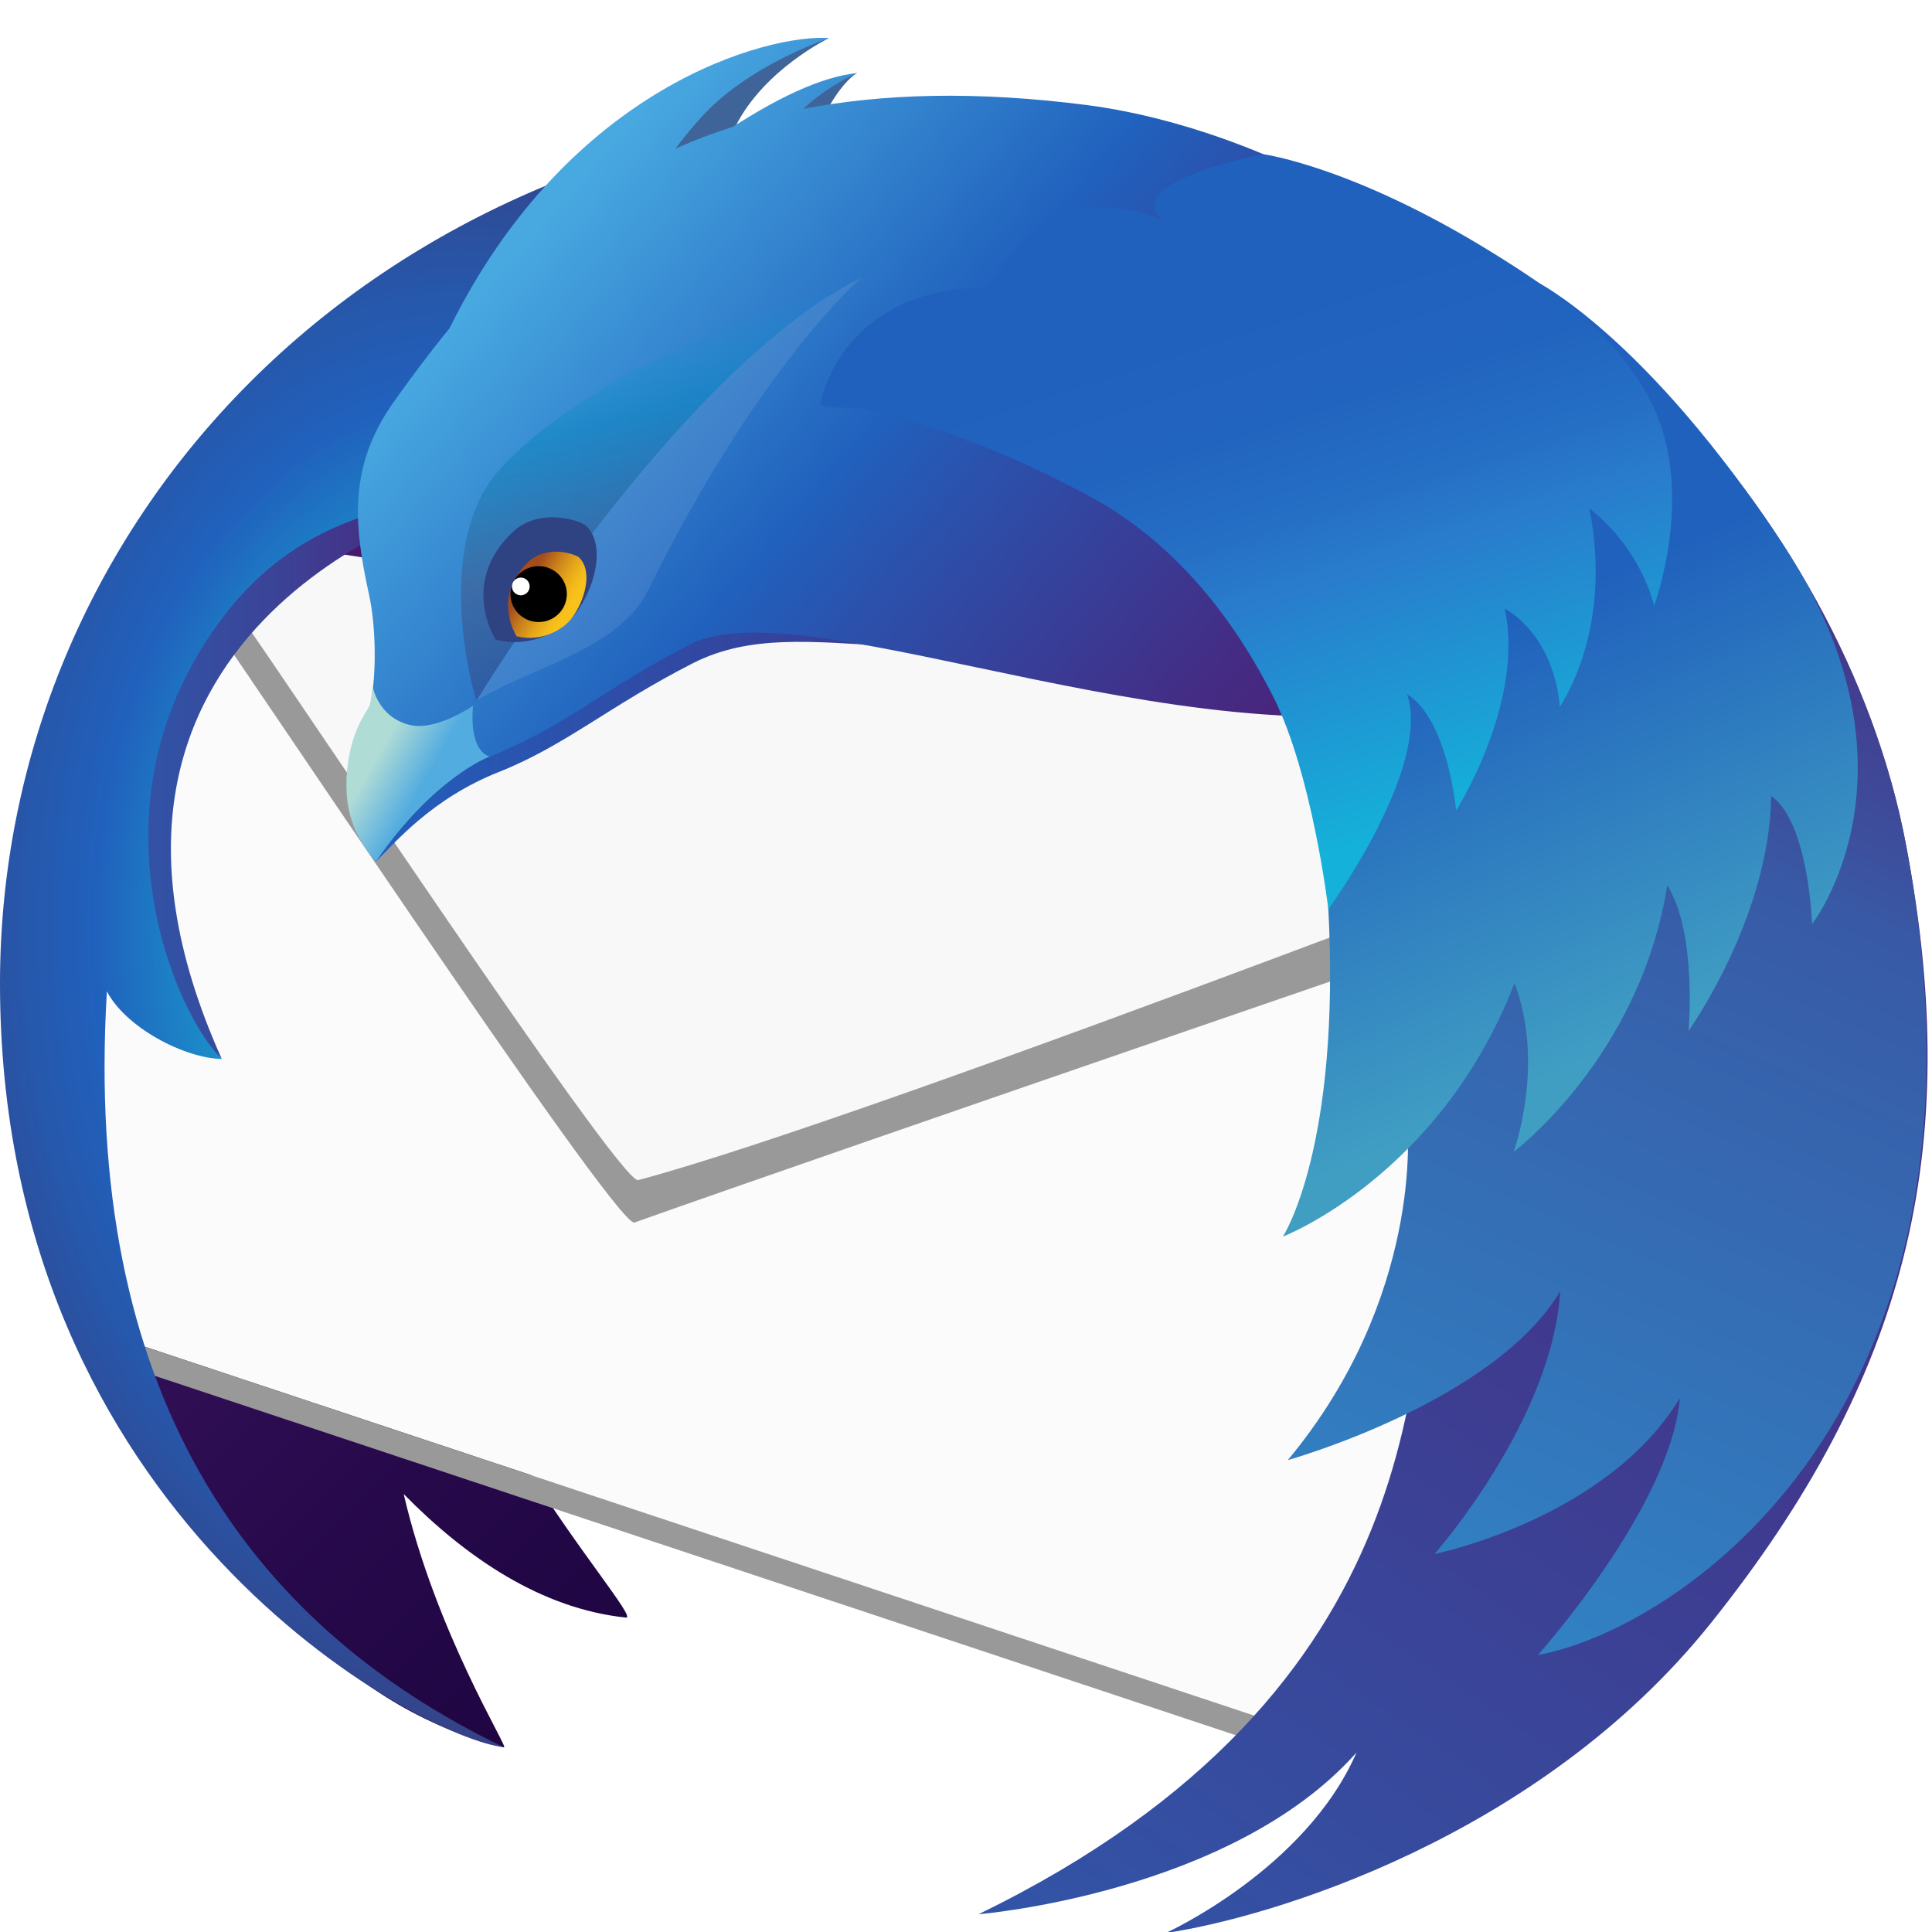 <?xml version="1.0" encoding="UTF-8" standalone="no"?>
<svg
   xmlns:dc="http://purl.org/dc/elements/1.1/"
   xmlns:cc="http://creativecommons.org/ns#"
   xmlns:rdf="http://www.w3.org/1999/02/22-rdf-syntax-ns#"
   xmlns:svg="http://www.w3.org/2000/svg"
   xmlns="http://www.w3.org/2000/svg"
   height="16"
   width="16"
   xml:space="preserve"
   viewBox="0 0 32.426 32.426"
   y="0px"
   x="0px"
   id="Layer_1"
   version="1.1"><defs
   id="defs201" />
<style
   id="style2"
   type="text/css">
	.st0{fill:#363959;}
	.st1{fill:url(#SVGID_1_);}
	.st2{fill:#FBFBFB;}
	.st3{fill:#999999;}
	.st4{fill:#F8F8F8;}
	.st5{fill:url(#SVGID_2_);}
	.st6{fill:url(#SVGID_3_);}
	.st7{fill:url(#SVGID_4_);}
	.st8{fill:#3F6499;}
	.st9{fill:url(#SVGID_5_);}
	.st10{fill:url(#SVGID_6_);}
	.st11{fill:url(#SVGID_7_);}
	.st12{fill:url(#SVGID_8_);}
	.st13{filter:url(#Adobe_OpacityMaskFilter);}
	.st14{fill:url(#SVGID_10_);}
	.st15{mask:url(#SVGID_9_);}
	.st16{opacity:0.6;}
	.st17{opacity:0.2;}
	.st18{fill:url(#SVGID_11_);}
	.st19{fill:url(#SVGID_12_);}
	.st20{opacity:0.1;fill:#F2F2F2;}
	.st21{fill:#2F4282;}
	.st22{fill:url(#SVGID_13_);}
	.st23{fill:url(#SVGID_14_);}
	.st24{fill:#FFFFFF;}
	.st25{fill:url(#SVGID_15_);}
	.st26{fill:url(#SVGID_16_);}
	.st27{fill:url(#SVGID_17_);}
	.st28{fill:url(#SVGID_18_);}
	.st29{fill:url(#SVGID_19_);}
	.st30{fill:url(#SVGID_20_);}
	.st31{fill:url(#SVGID_21_);}
	.st32{fill:url(#SVGID_22_);}
	.st33{fill:url(#SVGID_23_);}
	.st34{fill:url(#SVGID_24_);}
	.st35{filter:url(#Adobe_OpacityMaskFilter_1_);}
	.st36{fill:url(#SVGID_26_);}
	.st37{mask:url(#SVGID_25_);}
	.st38{fill:url(#SVGID_27_);}
	.st39{fill:url(#SVGID_28_);}
	.st40{fill:url(#SVGID_29_);}
	.st41{fill:url(#SVGID_30_);}
	.st42{fill:url(#SVGID_31_);}
	.st43{fill:url(#SVGID_32_);}
	.st44{fill:url(#SVGID_33_);}
	.st45{fill:url(#SVGID_34_);}
	.st46{fill:url(#SVGID_35_);}
	.st47{fill:url(#SVGID_36_);}
	.st48{fill:url(#SVGID_37_);}
	.st49{fill:url(#SVGID_38_);}
	.st50{fill:url(#SVGID_39_);}
	.st51{fill:url(#SVGID_40_);}
	.st52{filter:url(#Adobe_OpacityMaskFilter_2_);}
	.st53{fill:url(#SVGID_42_);}
	.st54{mask:url(#SVGID_41_);}
	.st55{fill:url(#SVGID_43_);}
	.st56{fill:url(#SVGID_44_);}
	.st57{fill:url(#SVGID_45_);}
	.st58{fill:url(#SVGID_46_);}
	.st59{fill:url(#SVGID_47_);}
	.st60{fill:url(#SVGID_48_);}
</style>
<g
   transform="matrix(0.131,0,0,0.131,0,0.635)"
   id="g196">
	<g
   id="g170">
		<linearGradient
   y2="42.053"
   x2="39.679"
   y1="201.907"
   x1="199.533"
   gradientUnits="userSpaceOnUse"
   id="SVGID_1_">
			<stop
   id="stop4"
   style="stop-color:#130036"
   offset="0" />
			<stop
   id="stop6"
   style="stop-color:#18023B"
   offset="0.23" />
			<stop
   id="stop8"
   style="stop-color:#26094A"
   offset="0.512" />
			<stop
   id="stop10"
   style="stop-color:#3D1563"
   offset="0.821" />
			<stop
   id="stop12"
   style="stop-color:#4E1D75"
   offset="1" />
		</linearGradient>
		<path
   style="fill:url(#SVGID_1_)"
   id="path15"
   d="M 188.887,35.492 C 174.386,26.02 155.841,22.954 145.606,21.883 134.652,20.738 125.138,20.94 116.77,22.168 c -0.709,-0.009 -1.414,-0.037 -2.127,-0.037 -0.544,0 -1.08,0.023 -1.627,0.029 0.225,-0.275 0.381,-0.445 0.381,-0.445 0,0 -0.44,0.069 -1.304,0.46 -2.717,0.044 -5.421,0.138 -8.085,0.32 3.711,-4.068 6.751,-6.2 6.751,-6.2 0,0 -3.608,0.528 -10.192,6.496 -3.132,0.288 -6.221,0.67 -9.258,1.145 6.918,-9.362 14.155,-13.304 14.155,-13.304 0,0 -8.772,-1.786 -22.507,12.016 -1.149,1.155 -2.215,2.356 -3.246,3.572 C 39.68,35.907 11.03,61.758 11.03,92.139 c 0,5.958 -1.829,12.511 0.143,19.054 -0.788,10.453 0.89,38.975 0.89,38.975 0,0 10.837,58.649 52.51,68.846 0.662,0.158 -8.707,-14.62 -12.851,-32.442 8.069,8.208 17.685,14.699 28.478,15.824 1.325,0.137 -6.165,-8.64 -12.725,-19.234 l 94.698,31.906 c 49.529,-21.274 43.763,-19.357 54.397,-30.875 23.428,-25.36 26.708,-39.75 20.806,-82.235 -3.993,-28.679 -25.16,-57.083 -48.489,-66.466 z"
   class="st1" />
		<polygon
   style="fill:#fbfbfb"
   id="polygon17"
   points="16.387,166.974 172.911,219.015 201.939,95.591 22.687,62.276 8.546,142.68 "
   class="st2" />
		<g
   id="g21">
			<path
   style="fill:#999999"
   id="path19"
   d="m 23.128,65.01 c 0.785,1.689 0.554,2.089 0.065,2.089 -0.22,0 -0.492,-0.081 -0.747,-0.161 -0.255,-0.081 -0.494,-0.161 -0.648,-0.161 -0.433,0 -0.189,0.639 2.263,3.72 3.468,4.406 54.399,81.293 57.182,81.293 0.015,0 0.028,-0.002 0.04,-0.006 23.71,-8.448 124.543,-43.058 124.543,-43.058 L 195.51,93.697 23.128,65.01"
   class="st3" />
		</g>
		<path
   style="fill:#f8f8f8"
   id="path23"
   d="m 24.607,63.121 c 0,0 0.76,3.932 4.281,8.284 3.5,4.392 50.51,75.571 52.869,74.944 30.795,-8.176 142.525,-51.674 142.525,-51.674 z"
   class="st4" />
		<polygon
   style="fill:#999999"
   id="polygon25"
   points="167.321,217.161 18.568,167.703 19.094,171.178 168.976,221.012 "
   class="st3" />
		<linearGradient
   y2="95.311"
   x2="57.704"
   y1="95.311"
   x1="10.243"
   gradientUnits="userSpaceOnUse"
   id="SVGID_2_">
			<stop
   id="stop27"
   style="stop-color:#3156A8"
   offset="0" />
			<stop
   id="stop29"
   style="stop-color:#3351A4"
   offset="0.247" />
			<stop
   id="stop31"
   style="stop-color:#3B4397"
   offset="0.536" />
			<stop
   id="stop33"
   style="stop-color:#472C82"
   offset="0.845" />
			<stop
   id="stop35"
   style="stop-color:#4E1D75"
   offset="1" />
		</linearGradient>
		<path
   style="fill:url(#SVGID_2_)"
   id="path38"
   d="m 57.704,59.795 c 0,0 -54.122,15.85 -29.288,71.033 0,0 -11.387,-10.426 -18.167,-23.757 C 9.944,106.474 21.55,65.242 21.55,65.242 Z"
   class="st5" />
		
			<radialGradient
   gradientUnits="userSpaceOnUse"
   gradientTransform="matrix(1,0,0,1.45,0,-51.265)"
   r="85.247"
   cy="113.923"
   cx="59.073"
   id="SVGID_3_">
			<stop
   id="stop40"
   style="stop-color:#14CDDA"
   offset="0.165" />
			<stop
   id="stop42"
   style="stop-color:#2061BD"
   offset="0.548" />
			<stop
   id="stop44"
   style="stop-color:#2658AC"
   offset="0.655" />
			<stop
   id="stop46"
   style="stop-color:#373F81"
   offset="0.864" />
			<stop
   id="stop48"
   style="stop-color:#432D62"
   offset="1" />
		</radialGradient>
		<path
   style="fill:url(#SVGID_3_)"
   id="path51"
   d="m 28.416,130.828 c -4.707,-0.081 -12.269,-3.964 -14.722,-8.665 -3.066,51.098 17.782,80.939 50.88,96.853 C 53.759,217.776 0,189.407 0,121.14 0,63.093 46.06,11.208 118.142,8.831 118.584,12.085 82.406,20.245 81.249,24.082 79.453,30.054 75.325,36.555 71.843,41.766 67.125,48.827 78.4,54.865 70.114,56.767 57.646,59.628 41.016,58.044 28.753,73.986 10.319,97.951 22.62,125.365 28.416,130.828 Z"
   class="st6" />
		<g
   id="g64">
			<linearGradient
   y2="57.897"
   x2="191.515"
   y1="57.897"
   x1="44.539"
   gradientUnits="userSpaceOnUse"
   id="SVGID_4_">
				<stop
   id="stop53"
   style="stop-color:#2061BD"
   offset="0" />
				<stop
   id="stop55"
   style="stop-color:#2B51AC"
   offset="0.185" />
				<stop
   id="stop57"
   style="stop-color:#442C84"
   offset="0.683" />
				<stop
   id="stop59"
   style="stop-color:#4E1D75"
   offset="0.941" />
			</linearGradient>
			<path
   style="fill:url(#SVGID_4_)"
   id="path62"
   d="M 137.048,10.699 C 90.366,7.117 66.341,25.796 50.918,47.516 c -5.617,7.906 -5.002,15.166 -3.068,23.937 0.831,3.744 1.671,5.538 0.659,9.355 -0.558,2.106 -0.465,4.072 -1.158,5.314 -0.959,1.717 -2.18,3.594 -2.589,6.677 -1.022,7.699 1.703,10.151 3.406,12.741 2.426,-2.409 7.165,-8.079 15.71,-11.466 8.545,-3.387 14.167,-8.477 24.876,-13.941 14.632,-7.463 31.782,3.859 64.3,-6.796 C 163.06,70.058 186.056,35.993 191.515,34.685 176.312,17.873 150.448,11.726 137.048,10.699 Z"
   class="st7" />
		</g>
		<path
   style="fill:#3f6499"
   id="path66"
   d="m 106.207,0.032 c 0,0 -8.335,4.026 -11.965,11.301 8.381,-4.225 13.246,-6.533 15.546,-6.808 0,0 -2.203,1.067 -4.935,6.87 4.83,-1.547 6.493,-2.522 7.819,-2.537 0,0 -0.385,0.61 -0.737,6.402 -7.417,-2.404 -21.693,0.397 -29.287,5.153 C 80.072,6.678 106.207,0.032 106.207,0.032 Z"
   class="st8" />
		<linearGradient
   y2="111.082"
   x2="167.264"
   y1="23.206"
   x1="66.174"
   gradientUnits="userSpaceOnUse"
   id="SVGID_5_">
			<stop
   id="stop68"
   style="stop-color:#48A8E0"
   offset="0.02" />
			<stop
   id="stop70"
   style="stop-color:#2061BD"
   offset="0.388" />
			<stop
   id="stop72"
   style="stop-color:#2B51AC"
   offset="0.497" />
			<stop
   id="stop74"
   style="stop-color:#442C84"
   offset="0.789" />
			<stop
   id="stop76"
   style="stop-color:#4E1D75"
   offset="0.941" />
		</linearGradient>
		<path
   style="fill:url(#SVGID_5_)"
   id="path79"
   d="M 139.379,8.63 C 125.07,6.776 113.109,7.141 102.94,9.1 c 3.198,-3.065 6.898,-4.575 6.898,-4.575 -4.795,0.424 -10.781,3.554 -15.917,6.868 -2.588,0.826 -5.054,1.758 -7.39,2.799 1.43,-1.885 3.094,-3.899 4.72,-5.445 6.039,-5.743 15.006,-8.715 15.006,-8.715 -7.654,-0.562 -33.268,5.995 -48.681,37.213 -2.526,3.077 -4.883,6.235 -7.129,9.398 -5.798,8.164 -5.162,15.658 -3.162,24.715 0.852,3.867 1.009,10.04 0.168,14.029 -0.168,0.799 -2.363,2.863 -2.926,8.428 -0.602,5.905 1.505,8.804 3.582,11.203 C 55.489,94.226 62.77,92.087 62.77,92.087 73.1,87.855 77.4,83.335 88.458,77.694 c 15.108,-7.709 67.939,17.45 101.512,6.448 10.332,-3.384 -3.977,-47.359 1.663,-48.709 C 175.934,18.073 153.139,10.413 139.379,8.63 Z"
   class="st9" />
		<linearGradient
   y2="43.631"
   x2="217.835"
   y1="337.414"
   x1="19.676"
   gradientUnits="userSpaceOnUse"
   id="SVGID_6_">
			<stop
   id="stop81"
   style="stop-color:#3156A8"
   offset="0.379" />
			<stop
   id="stop83"
   style="stop-color:#4E1D75"
   offset="1" />
		</linearGradient>
		<path
   style="fill:url(#SVGID_6_)"
   id="path86"
   d="M 244.176,103.288 C 235.9,60.051 196.08,20.716 164.059,18.536 149.848,17.568 154.212,24.855 145.32,27.63 107,39.589 106.414,46.571 106.414,46.571 c 81.252,3.819 82.484,84.064 60.724,104.366 6.123,-1.428 12.762,-8.914 18.859,-20.666 -0.732,4.931 -1.36,10.98 -2.274,17.729 -2.788,20.595 0.823,63.614 -58.356,92.405 0,0 32.372,-2.646 48.425,-20.717 -6.528,15.012 -24.441,23.121 -24.441,23.121 13.182,-1.928 47.81,-12.146 69.868,-39.732 24.966,-31.225 32.474,-60.519 24.957,-99.789 z"
   class="st10" />
		<linearGradient
   y2="32.542"
   x2="206.317"
   y1="278.646"
   x1="96.745"
   gradientUnits="userSpaceOnUse"
   id="SVGID_7_">
			<stop
   id="stop88"
   style="stop-color:#29ABE2"
   offset="0" />
			<stop
   id="stop90"
   style="stop-color:#385AA6"
   offset="0.773" />
			<stop
   id="stop92"
   style="stop-color:#414293"
   offset="0.858" />
			<stop
   id="stop94"
   style="stop-color:#4E1D75"
   offset="1" />
		</linearGradient>
		<path
   style="fill:url(#SVGID_7_)"
   id="path97"
   d="m 164.993,182.221 c 0,0 26.396,-7.38 34.903,-21.633 -1.032,16.619 -16.107,33.662 -16.107,33.662 0,0 22.038,-4.46 31.436,-19.968 -1.224,13.994 -18.191,32.907 -18.191,32.907 17.346,-3.113 60.93,-30.645 47.143,-103.901 -8.142,-43.262 -48.096,-82.572 -80.117,-84.752 -14.211,-0.968 -9.847,6.319 -18.739,9.094 -38.32,11.959 -38.906,18.941 -38.906,18.941 81.252,3.819 102.844,46.344 60.724,103.231 6.123,-1.429 8.578,-4.794 13.178,-10.301 -0.002,0 2.084,21.78 -15.324,42.72 z"
   class="st11" />
		<linearGradient
   y2="95.468"
   x2="54.241"
   y1="92.034"
   x1="48.269"
   gradientUnits="userSpaceOnUse"
   id="SVGID_8_">
			<stop
   id="stop99"
   style="stop-color:#B0DCD6"
   offset="0" />
			<stop
   id="stop101"
   style="stop-color:#53ACE0"
   offset="1" />
		</linearGradient>
		<path
   style="fill:url(#SVGID_8_)"
   id="path104"
   d="m 60.609,85.567 c 0,0 -4.719,3.301 -8.136,2.46 -4.045,-0.993 -4.73,-4.913 -4.73,-4.913 -0.089,0.803 -0.192,1.578 -0.341,2.273 -0.168,0.799 -2.363,2.863 -2.926,8.428 -0.602,5.905 1.615,9.325 3.692,11.724 7.381,-10.792 14.552,-13.452 14.552,-13.452 -2.809,-0.982 -2.111,-6.52 -2.111,-6.52 z"
   class="st12" />
		<defs
   id="defs109"><filter
     height="6.629"
     width="14.927"
     y="18.355"
     x="162.68"
     filterUnits="userSpaceOnUse"
     id="Adobe_OpacityMaskFilter">
				<feColorMatrix
   id="feColorMatrix106"
   values="1 0 0 0 0  0 1 0 0 0  0 0 1 0 0  0 0 0 1 0"
   type="matrix" />
			</filter></defs>
		<mask
   id="SVGID_9_"
   height="6.629"
   width="14.927"
   y="18.355"
   x="162.68"
   maskUnits="userSpaceOnUse">
			<g
   style="filter:url(#Adobe_OpacityMaskFilter)"
   id="g118"
   class="st13">
				<radialGradient
   gradientUnits="userSpaceOnUse"
   r="51.967"
   cy="67.998"
   cx="154.384"
   id="SVGID_10_">
					<stop
   id="stop111"
   style="stop-color:#FFFFFF"
   offset="0.868" />
					<stop
   id="stop113"
   style="stop-color:#000000"
   offset="1" />
				</radialGradient>
				<rect
   style="fill:url(#SVGID_10_)"
   id="rect116"
   height="93.339"
   width="100.015"
   class="st14"
   y="-7.218"
   x="91.295" />
			</g>
		</mask>
		<g
   id="g136"
   mask="url(#SVGID_9_)"
   class="st15">
			<g
   style="opacity:0.6"
   id="g134"
   class="st16">
				<g
   style="opacity:0.2"
   id="g132"
   class="st17">
					<linearGradient
   y2="20.555"
   x2="164.24"
   y1="23.085"
   x1="176.214"
   gradientUnits="userSpaceOnUse"
   id="SVGID_11_">
						<stop
   id="stop121"
   style="stop-color:#3092B9"
   offset="0" />
						<stop
   id="stop123"
   style="stop-color:#258DB6"
   offset="0.22" />
						<stop
   id="stop125"
   style="stop-color:#1685B1"
   offset="0.656" />
						<stop
   id="stop127"
   style="stop-color:#1082AF"
   offset="1" />
					</linearGradient>
					<path
   style="fill:url(#SVGID_11_)"
   id="path130"
   d="m 163.513,18.434 c 1.106,-0.287 5.621,0.204 8.584,1.533 2.964,1.329 8.073,3.679 3.986,4.701 -4.088,1.022 -6.438,-0.613 -8.482,-2.351 -2.044,-1.738 -6.847,-3.168 -4.088,-3.883 z"
   class="st18" />
				</g>
			</g>
		</g>
		<linearGradient
   y2="77.544"
   x2="90.637"
   y1="38.025"
   x1="80.784"
   gradientUnits="userSpaceOnUse"
   id="SVGID_12_">
			<stop
   id="stop138"
   style="stop-color:#1398D1;stop-opacity:0"
   offset="0.007" />
			<stop
   id="stop140"
   style="stop-color:#1187C2;stop-opacity:0.62"
   offset="0.248" />
			<stop
   id="stop142"
   style="stop-color:#3F6499;stop-opacity:0.71"
   offset="0.642" />
			<stop
   id="stop144"
   style="stop-color:#2F4282;stop-opacity:0.5"
   offset="1" />
		</linearGradient>
		<path
   style="fill:url(#SVGID_12_)"
   id="path147"
   d="m 61.051,84.921 c 0,0 25.888,-42.662 49.292,-54.175 2.173,-1.093 -32.405,9.191 -46.32,24.55 -8.271,9.129 -3.891,27.002 -2.972,29.625 z"
   class="st19" />
		<path
   style="opacity:0.1;fill:#f2f2f2"
   id="path149"
   d="m 61.051,84.921 c 0.024,-0.015 0.05,-0.03 0.075,-0.045 C 67.82,80.74 79.292,78.358 82.99,70.861 97.227,41.992 110.344,30.746 110.344,30.746 86.939,42.259 61.051,84.921 61.051,84.921 Z"
   class="st20" />
		<path
   style="fill:#2f4282"
   id="path151"
   d="m 63.512,77.118 c 0,0 -4.666,-7.159 2.053,-13.687 3.546,-3.44 8.919,-1.529 9.54,-0.91 2.644,2.622 0.982,8.156 -1.398,11.288 -1.345,1.764 -5.259,4.51 -10.195,3.309 z"
   class="st21" />
		
			<linearGradient
   gradientTransform="matrix(0.999,0.035,-0.035,0.999,24.591,57.12)"
   y2="11.303"
   x2="43.199"
   y1="14.373"
   x1="48.738"
   gradientUnits="userSpaceOnUse"
   id="SVGID_13_">
			<stop
   id="stop153"
   style="stop-color:#F9C21B"
   offset="0" />
			<stop
   id="stop155"
   style="stop-color:#F3BA1B"
   offset="0.148" />
			<stop
   id="stop157"
   style="stop-color:#E3A41B"
   offset="0.379" />
			<stop
   id="stop159"
   style="stop-color:#C9801C"
   offset="0.663" />
			<stop
   id="stop161"
   style="stop-color:#A44E1C"
   offset="0.988" />
			<stop
   id="stop163"
   style="stop-color:#A34C1C"
   offset="1" />
		</linearGradient>
		<path
   style="fill:url(#SVGID_13_)"
   id="path166"
   d="m 66.187,76.674 c 0,0 -3.224,-4.949 1.422,-9.459 2.446,-2.376 6.161,-1.056 6.592,-0.63 1.826,1.812 0.676,5.637 -0.968,7.8 -0.929,1.223 -3.635,3.119 -7.046,2.289 z"
   class="st22" />
		<path
   id="path168"
   d="m 72.623,71.393 c -0.072,1.978 -1.746,3.522 -3.738,3.454 -1.996,-0.069 -3.558,-1.726 -3.487,-3.704 0.071,-1.977 1.744,-3.521 3.741,-3.453 1.992,0.069 3.553,1.727 3.484,3.703 z" />
	</g>
	<circle
   style="fill:#ffffff"
   id="circle172"
   r="1.136"
   cy="70.287"
   cx="66.725"
   class="st24" />
	<linearGradient
   y2="47.526"
   x2="169.43"
   y1="130.139"
   x1="206.211"
   gradientUnits="userSpaceOnUse"
   id="SVGID_14_">
		<stop
   id="stop174"
   style="stop-color:#409EC3"
   offset="0" />
		<stop
   id="stop176"
   style="stop-color:#2061BD"
   offset="0.62" />
	</linearGradient>
	<path
   style="fill:url(#SVGID_14_)"
   id="path179"
   d="M 228.505,65.01 C 210.784,38.034 196.744,31.179 196.744,31.179 c 0,0 0.645,19.65 10.484,29.128 1.124,1.083 -11.774,-8.432 -11.774,-8.432 0,0 -2.758,9.076 3.562,19.51 -1.836,-2.439 -3.051,-3.363 -3.051,-3.363 0,0 -11.908,5.491 -15.423,13.109 -1.815,-3.426 -3.176,-5.444 -3.176,-5.444 0,0 -8.236,16.437 -7.201,35.495 1.684,30.988 -5.803,42.404 -5.803,42.404 0,0 20.057,-7.695 29.676,-32.468 3.974,10.533 -0.121,21.619 -0.121,21.619 0,0 16.206,-12.109 19.691,-34.18 3.863,6.23 2.727,18.664 2.727,18.664 0,0 10.344,-14.402 10.596,-30.086 4.794,3.343 5.235,16.399 5.235,16.399 0,0 15.336,-19.606 -3.661,-48.524 z"
   class="st23" />
	<linearGradient
   y2="21.954"
   x2="150.407"
   y1="103.061"
   x1="176.76"
   gradientUnits="userSpaceOnUse"
   id="SVGID_15_">
		<stop
   id="stop181"
   style="stop-color:#14B2DA"
   offset="0" />
		<stop
   id="stop183"
   style="stop-color:#297CCC"
   offset="0.403" />
		<stop
   id="stop185"
   style="stop-color:#256FC5"
   offset="0.508" />
		<stop
   id="stop187"
   style="stop-color:#2164BF"
   offset="0.649" />
		<stop
   id="stop189"
   style="stop-color:#2061BD"
   offset="0.816" />
		<stop
   id="stop191"
   style="stop-color:#2061BD"
   offset="0.984" />
	</linearGradient>
	<path
   style="fill:url(#SVGID_15_)"
   id="path194"
   d="m 211.282,46.158 c -4.631,-8.63 -12.803,-14.13 -19.986,-18.582 -17.909,-11.105 -29.427,-12.665 -29.427,-12.665 0,0 -16.528,3.074 -13.689,7.672 0.146,0.236 0.487,0.535 0.968,0.877 -14.498,-6.678 -22.722,8.677 -22.722,8.677 -8.284,-0.503 -18.371,3.575 -21.312,14.499 -0.305,1.134 3.711,0.496 5.777,0.945 12.079,2.626 23.45,8.32 28.675,11.134 12.154,6.548 19.365,17.451 23.528,25.629 5.037,9.894 7.094,27.304 7.094,27.304 0,0 13.253,-18.205 10.086,-27.552 5.249,3.26 6.285,14.891 6.285,14.891 0,0 8.835,-13.838 6.223,-25.891 6.815,4.153 7.042,12.601 7.042,12.601 0,0 6.939,-9.631 3.803,-25.427 6.858,5.453 8.293,12.517 8.293,12.517 0,0 5.606,-14.993 -0.638,-26.629 z"
   class="st25" />
</g>
</svg>